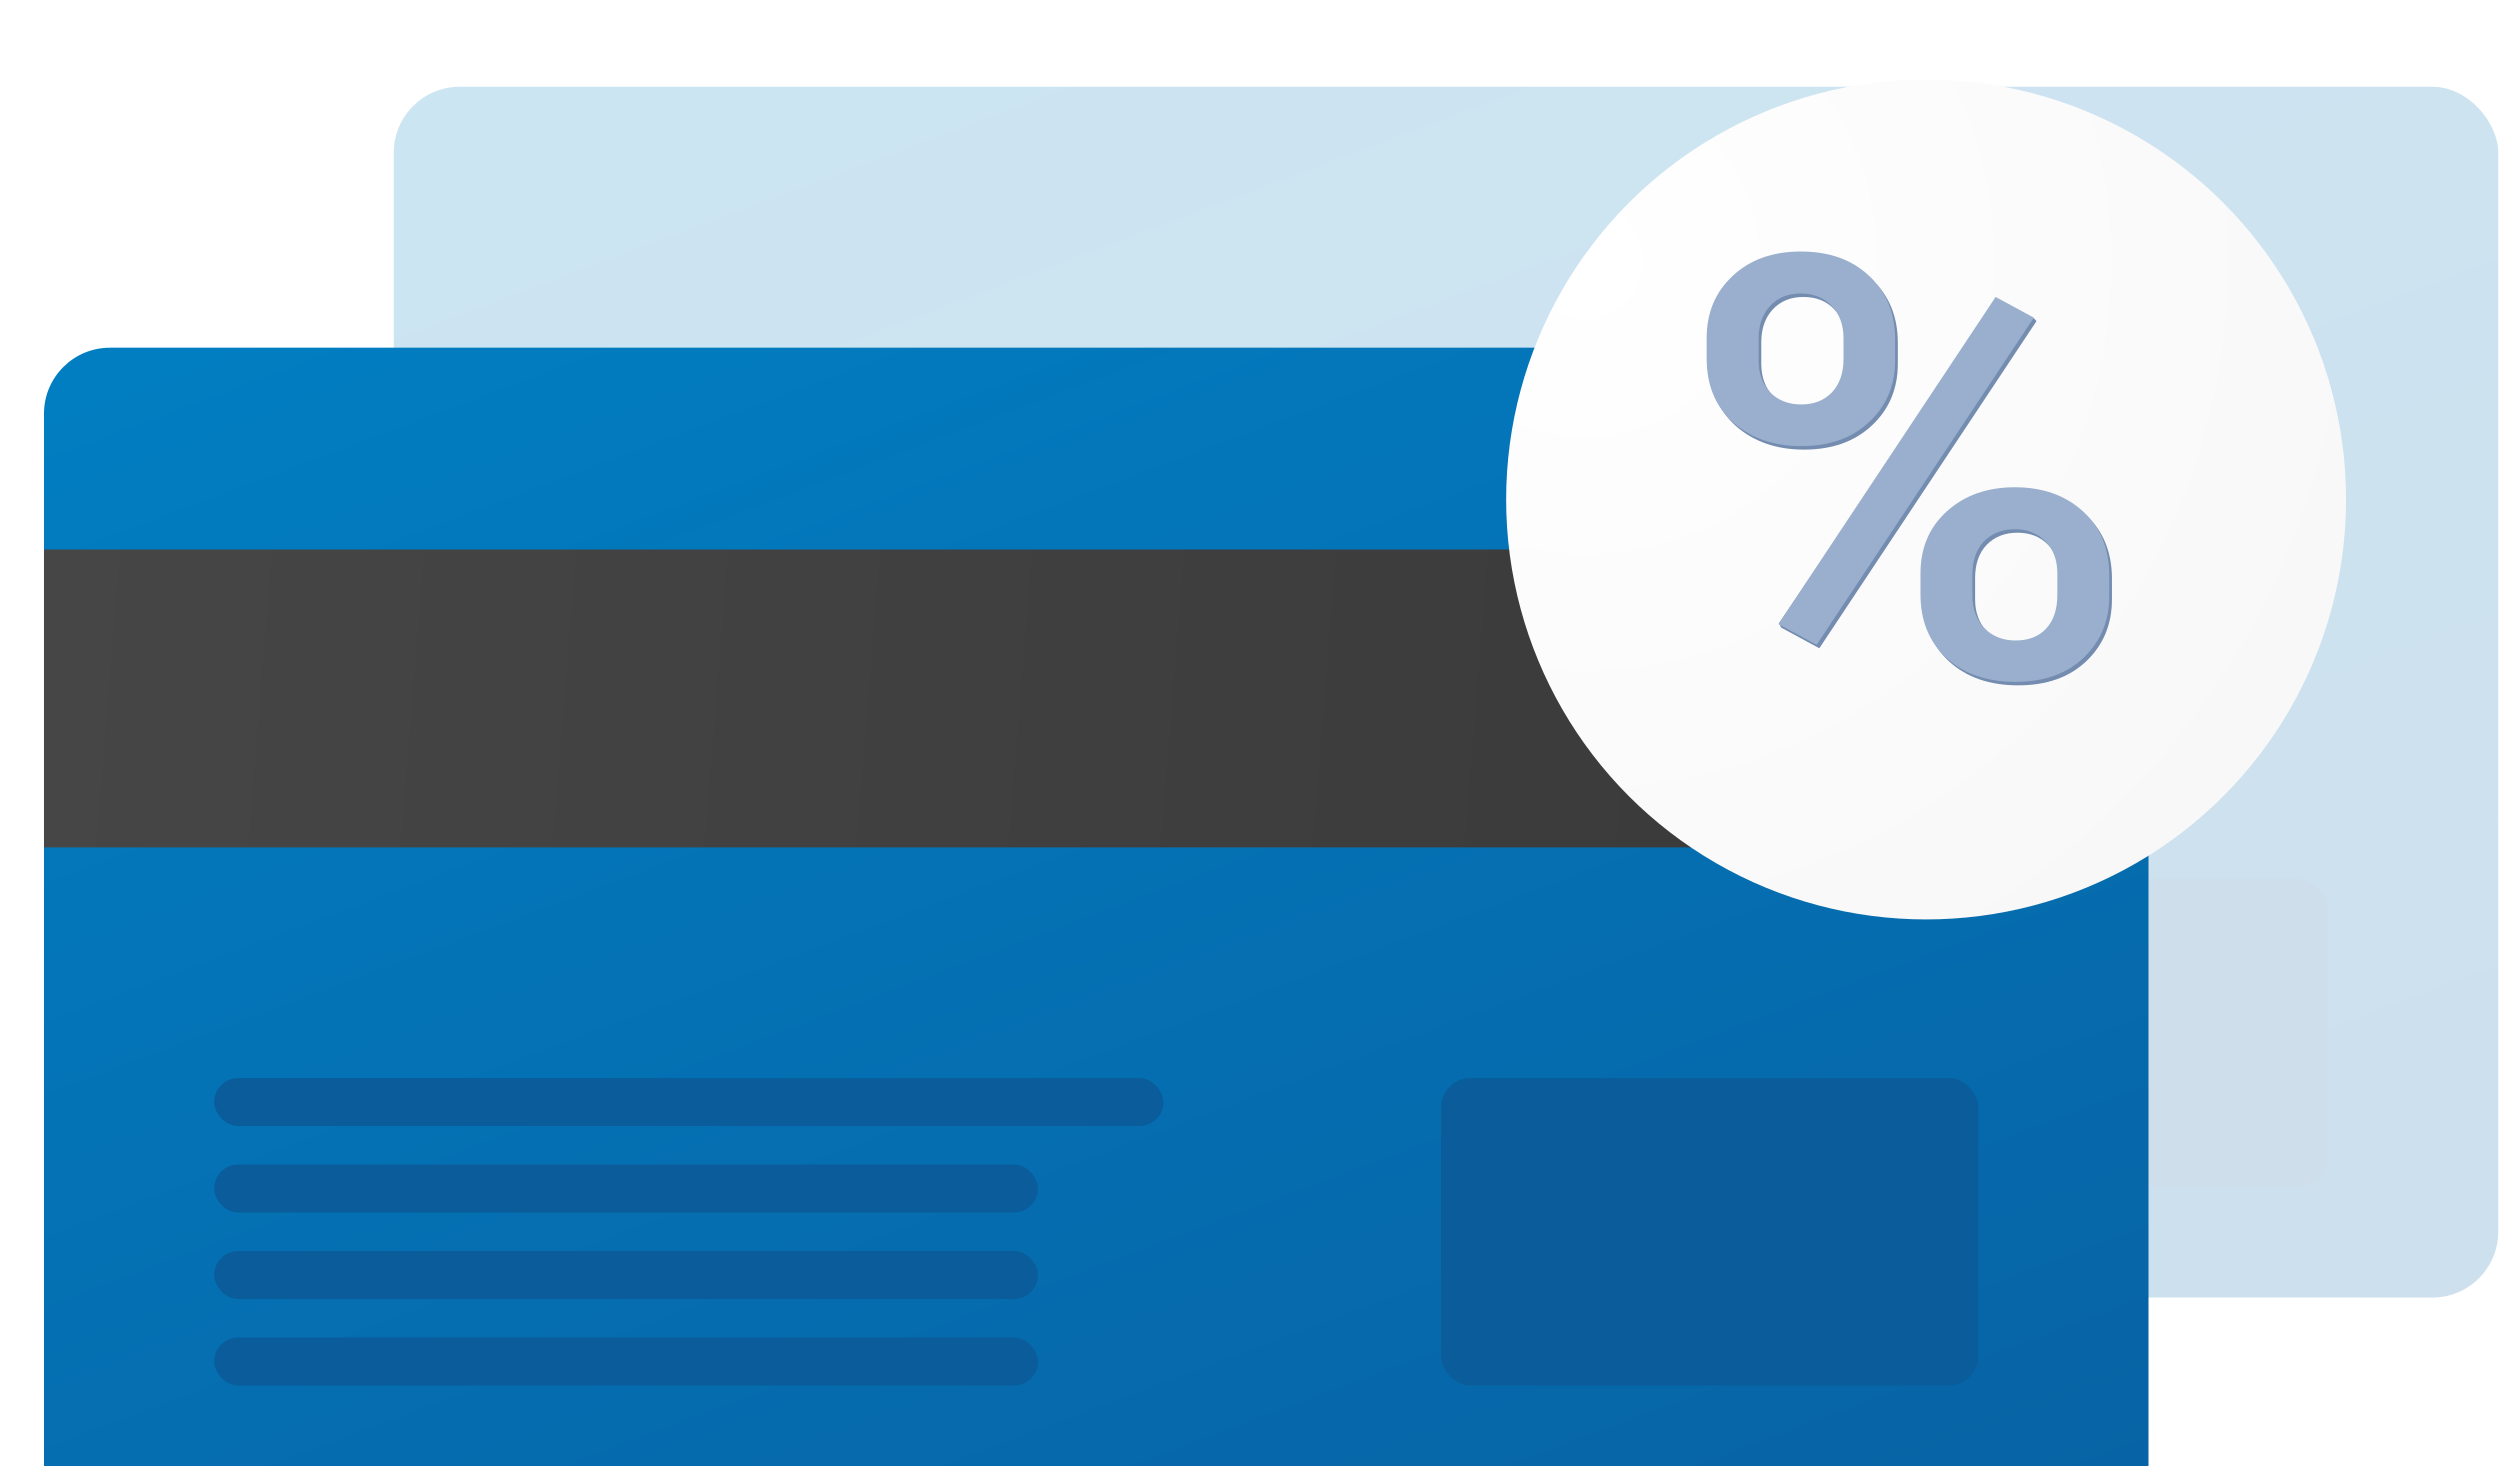 <svg width="341" height="200" viewBox="0 0 341 200" fill="none" xmlns="http://www.w3.org/2000/svg">
<g opacity="0.2">
<rect x="53.707" y="11.833" width="287.056" height="165.155" rx="9" fill="url(#paint0_linear)"/>
<rect x="76.914" y="119.932" width="129.481" height="6.554" rx="3.277" fill="#0A5D9A"/>
<rect x="244.266" y="119.932" width="73.291" height="41.944" rx="4" fill="#0A5D9A"/>
<rect x="76.914" y="131.729" width="112.379" height="6.554" rx="3.277" fill="#0A5D9A"/>
<rect x="76.914" y="143.526" width="112.379" height="6.554" rx="3.277" fill="#0A5D9A"/>
<rect x="76.914" y="155.323" width="112.379" height="6.554" rx="3.277" fill="#0A5D9A"/>
</g>
<g filter="url(#filter0_d)">
<rect x="6" y="43.426" width="287.056" height="165.155" rx="9" fill="url(#paint1_linear)"/>
<rect x="6" y="70.952" width="287.056" height="40.633" fill="url(#paint2_linear)"/>
<rect x="29.207" y="143.044" width="129.481" height="6.554" rx="3.277" fill="#0A5D9A"/>
<rect x="196.559" y="143.044" width="73.291" height="41.944" rx="4" fill="#0A5D9A"/>
<rect x="29.207" y="154.841" width="112.379" height="6.554" rx="3.277" fill="#0A5D9A"/>
<rect x="29.207" y="166.638" width="112.379" height="6.554" rx="3.277" fill="#0A5D9A"/>
<rect x="29.207" y="178.434" width="112.379" height="6.554" rx="3.277" fill="#0A5D9A"/>
</g>
<g filter="url(#filter1_d)">
<circle cx="260.719" cy="64.131" r="57.281" fill="url(#paint3_radial)"/>
</g>
<path d="M233.156 46.584C233.156 43.133 234.337 40.31 236.698 38.114C239.059 35.892 242.156 34.781 245.989 34.781C249.878 34.781 252.989 35.892 255.322 38.114C257.683 40.31 258.863 43.198 258.863 46.78V49.603C258.863 53.028 257.683 55.838 255.322 58.034C252.989 60.23 249.905 61.328 246.072 61.328C242.322 61.328 239.225 60.256 236.781 58.112C234.365 55.942 233.156 53.028 233.156 49.368V46.584ZM240.239 49.603C240.239 51.407 240.767 52.871 241.822 53.995C242.906 55.093 244.322 55.642 246.072 55.642C247.794 55.642 249.183 55.093 250.239 53.995C251.294 52.871 251.822 51.355 251.822 49.446V46.584C251.822 44.78 251.28 43.316 250.197 42.192C249.142 41.068 247.739 40.506 245.989 40.506C244.239 40.506 242.836 41.081 241.781 42.231C240.753 43.355 240.239 44.845 240.239 46.701V49.603ZM262.322 78.699C262.322 75.196 263.53 72.359 265.946 70.19C268.363 68.02 271.446 66.935 275.196 66.935C278.973 66.935 282.057 68.02 284.445 70.19C286.862 72.359 288.07 75.287 288.07 78.973V81.757C288.07 85.156 286.904 87.966 284.57 90.188C282.265 92.384 279.168 93.482 275.279 93.482C271.391 93.482 268.252 92.397 265.863 90.227C263.502 88.031 262.322 85.143 262.322 81.561V78.699ZM269.405 81.757C269.405 83.535 269.946 84.999 271.029 86.149C272.14 87.273 273.557 87.835 275.279 87.835C277.057 87.835 278.446 87.299 279.446 86.228C280.473 85.13 280.987 83.6 280.987 81.64V78.699C280.987 76.869 280.446 75.405 279.362 74.307C278.279 73.209 276.89 72.66 275.196 72.66C273.474 72.66 272.071 73.209 270.988 74.307C269.932 75.405 269.405 76.921 269.405 78.856V81.757ZM248.156 88.423L242.947 85.6L242.659 85.001L272.571 40.976L277.488 43.474L277.779 43.8L248.156 88.423Z" fill="#738CAF"/>
<path d="M232.789 46.11C232.789 42.66 233.97 39.836 236.331 37.64C238.692 35.418 241.789 34.307 245.622 34.307C249.51 34.307 252.621 35.418 254.955 37.64C257.316 39.836 258.496 42.725 258.496 46.306V49.13C258.496 52.554 257.316 55.364 254.955 57.56C252.621 59.756 249.538 60.854 245.705 60.854C241.955 60.854 238.858 59.782 236.414 57.639C233.997 55.469 232.789 52.554 232.789 48.894V46.11ZM239.872 49.13C239.872 50.933 240.4 52.397 241.455 53.521C242.539 54.619 243.955 55.168 245.705 55.168C247.427 55.168 248.816 54.619 249.872 53.521C250.927 52.397 251.455 50.881 251.455 48.973V46.11C251.455 44.306 250.913 42.843 249.83 41.718C248.774 40.594 247.372 40.032 245.622 40.032C243.872 40.032 242.469 40.607 241.414 41.758C240.386 42.882 239.872 44.372 239.872 46.228V49.13ZM261.954 78.225C261.954 74.722 263.163 71.886 265.579 69.716C267.996 67.546 271.079 66.462 274.829 66.462C278.606 66.462 281.689 67.546 284.078 69.716C286.495 71.886 287.703 74.814 287.703 78.5V81.284C287.703 84.682 286.536 87.493 284.203 89.715C281.898 91.91 278.801 93.008 274.912 93.008C271.023 93.008 267.885 91.924 265.496 89.754C263.135 87.558 261.954 84.669 261.954 81.088V78.225ZM269.037 81.284C269.037 83.061 269.579 84.525 270.662 85.676C271.773 86.8 273.19 87.362 274.912 87.362C276.69 87.362 278.079 86.826 279.078 85.754C280.106 84.656 280.62 83.127 280.62 81.166V78.225C280.62 76.395 280.078 74.931 278.995 73.834C277.912 72.736 276.523 72.187 274.829 72.187C273.107 72.187 271.704 72.736 270.621 73.834C269.565 74.931 269.037 76.448 269.037 78.382V81.284ZM247.788 87.95L242.58 85.127L272.204 40.503L277.412 43.326L247.788 87.95Z" fill="#99AFCD"/>
<defs>
<filter id="filter0_d" x="0" y="41.426" width="299.056" height="177.155" filterUnits="userSpaceOnUse" color-interpolation-filters="sRGB">
<feFlood flood-opacity="0" result="BackgroundImageFix"/>
<feColorMatrix in="SourceAlpha" type="matrix" values="0 0 0 0 0 0 0 0 0 0 0 0 0 0 0 0 0 0 127 0"/>
<feOffset dy="4"/>
<feGaussianBlur stdDeviation="3"/>
<feColorMatrix type="matrix" values="0 0 0 0 0 0 0 0 0 0 0 0 0 0 0 0 0 0 0.19 0"/>
<feBlend mode="normal" in2="BackgroundImageFix" result="effect1_dropShadow"/>
<feBlend mode="normal" in="SourceGraphic" in2="effect1_dropShadow" result="shape"/>
</filter>
<filter id="filter1_d" x="195.438" y="0.85" width="134.562" height="134.562" filterUnits="userSpaceOnUse" color-interpolation-filters="sRGB">
<feFlood flood-opacity="0" result="BackgroundImageFix"/>
<feColorMatrix in="SourceAlpha" type="matrix" values="0 0 0 0 0 0 0 0 0 0 0 0 0 0 0 0 0 0 127 0"/>
<feOffset dx="2" dy="4"/>
<feGaussianBlur stdDeviation="5"/>
<feColorMatrix type="matrix" values="0 0 0 0 0 0 0 0 0 0 0 0 0 0 0 0 0 0 0.09 0"/>
<feBlend mode="normal" in2="BackgroundImageFix" result="effect1_dropShadow"/>
<feBlend mode="normal" in="SourceGraphic" in2="effect1_dropShadow" result="shape"/>
</filter>
<linearGradient id="paint0_linear" x1="-18.362" y1="-8.483" x2="202.99" y2="582.75" gradientUnits="userSpaceOnUse">
<stop stop-color="#0083C7"/>
<stop offset="1" stop-color="#103D7C"/>
</linearGradient>
<linearGradient id="paint1_linear" x1="-66.069" y1="23.11" x2="155.283" y2="614.343" gradientUnits="userSpaceOnUse">
<stop stop-color="#0083C7"/>
<stop offset="1" stop-color="#103D7C"/>
</linearGradient>
<linearGradient id="paint2_linear" x1="293.056" y1="111.586" x2="4.595" y2="88.523" gradientUnits="userSpaceOnUse">
<stop stop-color="#383838"/>
<stop offset="1" stop-color="#464646"/>
</linearGradient>
<radialGradient id="paint3_radial" cx="0" cy="0" r="1" gradientUnits="userSpaceOnUse" gradientTransform="translate(214.084 31.864) rotate(42.243) scale(111.587)">
<stop stop-color="white"/>
<stop offset="1" stop-color="#F8F8F8"/>
</radialGradient>
</defs>
</svg>
